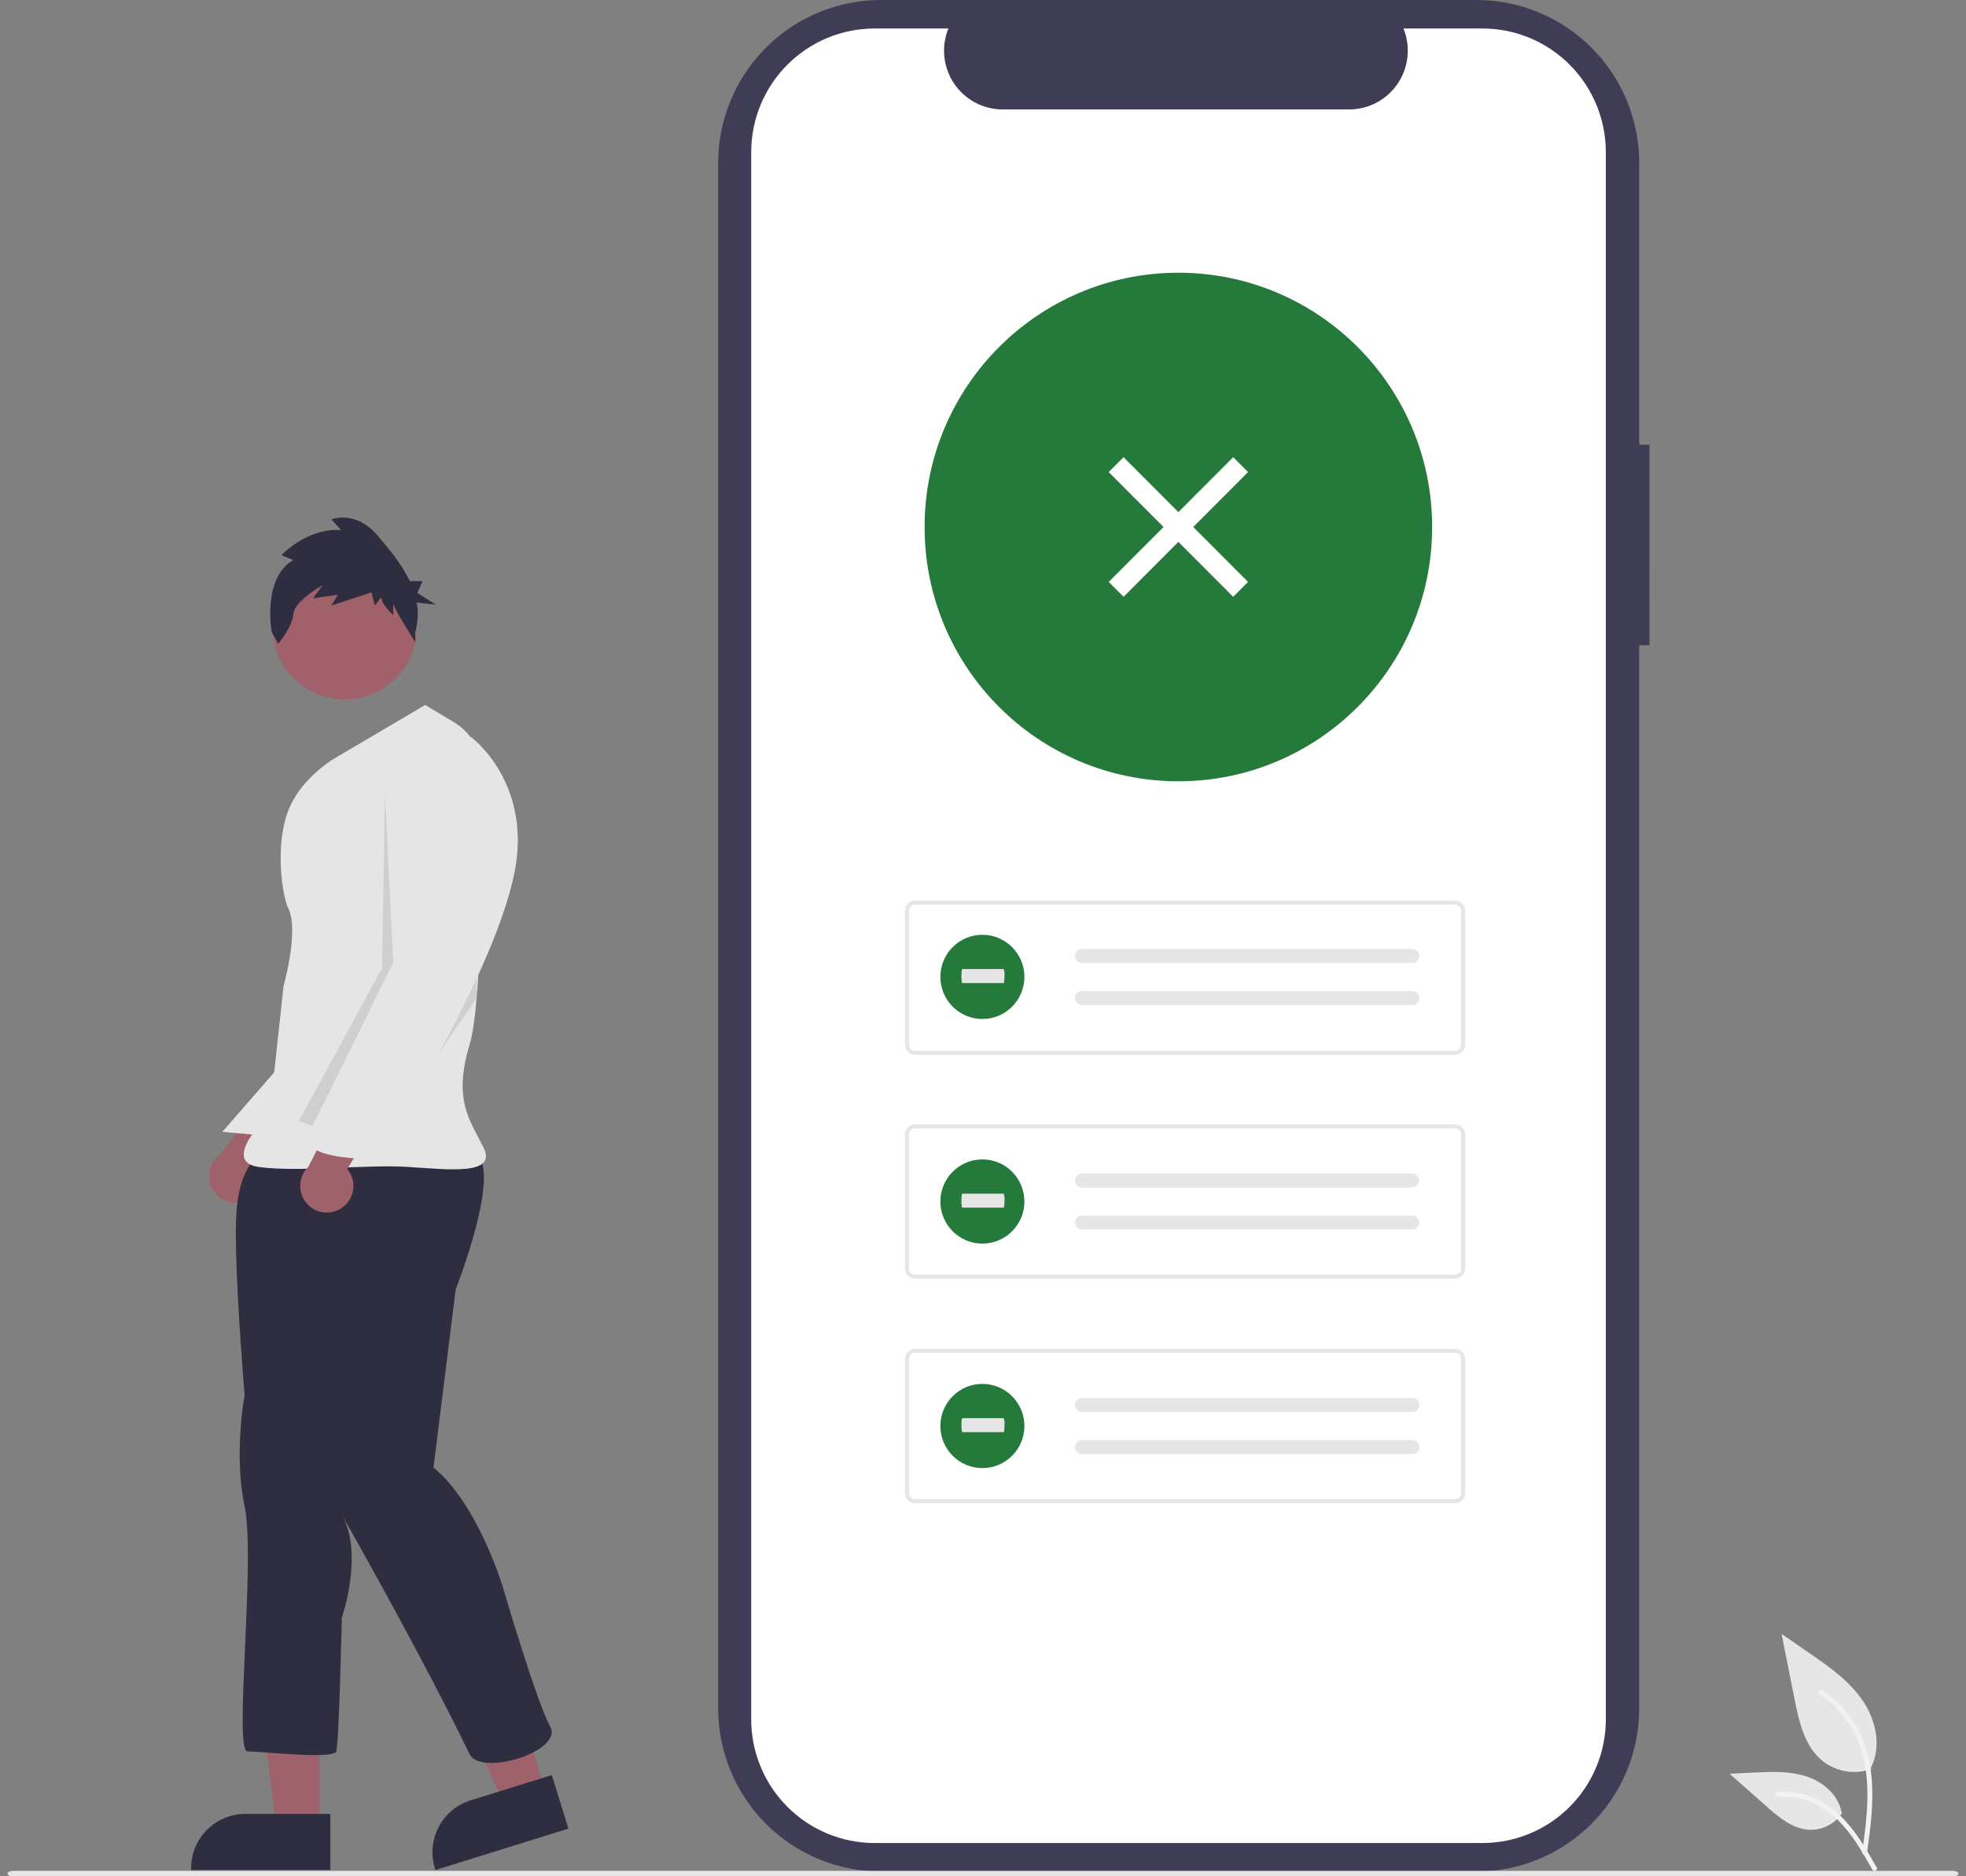 <svg width="131" height="125" viewBox="0 0 131 125" fill="none" xmlns="http://www.w3.org/2000/svg">
<rect x="0" y="0" width="131" height="125" fill="#808080" stroke="none"/>
<g clip-path="url(#clip0_13763_42875)">
<path d="M109.909 29.627H109.226V10.861C109.226 7.981 108.084 5.218 106.051 3.181C104.017 1.144 101.26 1.41678e-09 98.385 1.41678e-09H58.697C57.273 -2.30353e-05 55.864 0.281 54.548 0.827C53.233 1.372 52.038 2.172 51.031 3.181C50.024 4.19 49.226 5.387 48.681 6.705C48.136 8.022 47.855 9.435 47.855 10.861V113.813C47.855 116.693 48.998 119.456 51.031 121.493C53.064 123.529 55.822 124.674 58.697 124.674H98.384C101.259 124.674 104.017 123.529 106.05 121.493C108.083 119.456 109.225 116.693 109.225 113.813V42.985H109.908L109.909 29.627Z" fill="#3F3D56"/>
<path d="M107.001 10.135V114.541C107.001 116.725 106.135 118.819 104.593 120.364C103.052 121.908 100.961 122.776 98.781 122.777H58.28C56.099 122.777 54.007 121.91 52.465 120.365C50.922 118.821 50.055 116.725 50.055 114.541V10.135C50.055 7.95 50.922 5.855 52.465 4.31C54.007 2.766 56.099 1.898 58.279 1.898H63.193C62.951 2.493 62.859 3.137 62.925 3.776C62.991 4.414 63.212 5.026 63.569 5.559C63.926 6.091 64.409 6.528 64.974 6.83C65.539 7.132 66.169 7.29 66.809 7.291H89.9C90.54 7.29 91.171 7.132 91.736 6.83C92.301 6.528 92.783 6.091 93.14 5.559C93.498 5.026 93.719 4.414 93.784 3.776C93.85 3.137 93.758 2.493 93.517 1.898H98.78C100.96 1.899 103.05 2.766 104.592 4.311C106.134 5.855 107 7.949 107.001 10.133V10.135Z" fill="white"/>
<path d="M78.518 52.047C87.857 52.047 95.427 44.463 95.427 35.108C95.427 25.752 87.857 18.168 78.518 18.168C69.18 18.168 61.609 25.752 61.609 35.108C61.609 44.463 69.18 52.047 78.518 52.047Z" fill="#25793A"/>
<path d="M96.961 70.273H60.971C60.794 70.273 60.625 70.203 60.5 70.077C60.375 69.952 60.305 69.782 60.305 69.605V60.662C60.305 60.485 60.375 60.315 60.5 60.19C60.625 60.065 60.794 59.994 60.971 59.994H96.961C97.138 59.994 97.308 60.065 97.432 60.19C97.557 60.315 97.628 60.485 97.628 60.662V69.606C97.628 69.783 97.557 69.952 97.432 70.078C97.308 70.203 97.138 70.273 96.961 70.273V70.273ZM60.971 60.261C60.865 60.261 60.763 60.303 60.688 60.379C60.613 60.454 60.571 60.556 60.571 60.662V69.606C60.571 69.712 60.613 69.814 60.688 69.889C60.763 69.964 60.865 70.006 60.971 70.006H96.961C97.067 70.006 97.169 69.964 97.244 69.889C97.319 69.814 97.361 69.712 97.361 69.606V60.662C97.361 60.556 97.319 60.454 97.244 60.379C97.169 60.303 97.067 60.261 96.961 60.261H60.971Z" fill="#E6E6E6"/>
<path d="M72.099 63.215C71.976 63.215 71.857 63.264 71.769 63.352C71.682 63.439 71.633 63.558 71.633 63.682C71.633 63.806 71.682 63.925 71.769 64.013C71.857 64.1 71.976 64.15 72.099 64.15H94.093C94.217 64.154 94.337 64.11 94.428 64.025C94.519 63.941 94.573 63.824 94.578 63.7C94.582 63.577 94.538 63.456 94.454 63.365C94.369 63.274 94.253 63.22 94.129 63.215C94.122 63.215 94.115 63.215 94.109 63.215L72.099 63.215Z" fill="#E6E6E6"/>
<path d="M72.099 66.019C71.976 66.019 71.857 66.069 71.769 66.156C71.682 66.244 71.633 66.363 71.633 66.487C71.633 66.611 71.682 66.73 71.769 66.817C71.857 66.905 71.976 66.954 72.099 66.954H94.093C94.217 66.959 94.337 66.914 94.428 66.83C94.519 66.746 94.573 66.629 94.578 66.505C94.582 66.381 94.538 66.26 94.454 66.169C94.369 66.079 94.253 66.025 94.129 66.02C94.122 66.02 94.115 66.02 94.109 66.02L72.099 66.019Z" fill="#E6E6E6"/>
<path d="M96.961 85.179H60.971C60.794 85.179 60.625 85.109 60.5 84.984C60.375 84.858 60.305 84.689 60.305 84.512V75.568C60.305 75.391 60.375 75.221 60.5 75.096C60.625 74.971 60.794 74.901 60.971 74.9H96.961C97.138 74.901 97.308 74.971 97.432 75.096C97.557 75.221 97.628 75.391 97.628 75.568V84.512C97.628 84.689 97.557 84.859 97.432 84.984C97.307 85.109 97.138 85.179 96.961 85.179ZM60.971 75.167C60.865 75.168 60.763 75.21 60.688 75.285C60.613 75.36 60.571 75.462 60.571 75.568V84.512C60.571 84.618 60.613 84.72 60.688 84.795C60.763 84.87 60.865 84.912 60.971 84.912H96.961C97.067 84.912 97.169 84.87 97.244 84.795C97.319 84.72 97.361 84.618 97.361 84.512V75.568C97.361 75.462 97.319 75.36 97.244 75.285C97.169 75.21 97.067 75.168 96.961 75.167H60.971Z" fill="#E6E6E6"/>
<path d="M72.099 78.17C71.976 78.17 71.857 78.219 71.769 78.307C71.682 78.394 71.633 78.513 71.633 78.637C71.633 78.761 71.682 78.88 71.769 78.968C71.857 79.055 71.976 79.105 72.099 79.105H94.093C94.215 79.104 94.332 79.055 94.419 78.97C94.506 78.884 94.555 78.767 94.557 78.645C94.559 78.523 94.513 78.405 94.43 78.316C94.346 78.227 94.23 78.175 94.109 78.17H72.099V78.17Z" fill="#E6E6E6"/>
<path d="M72.099 80.975C71.976 80.975 71.857 81.024 71.769 81.112C71.682 81.199 71.633 81.318 71.633 81.442C71.633 81.566 71.682 81.685 71.769 81.772C71.857 81.86 71.976 81.909 72.099 81.909H94.093C94.215 81.909 94.332 81.86 94.419 81.774C94.506 81.688 94.555 81.572 94.557 81.45C94.559 81.327 94.513 81.209 94.43 81.121C94.346 81.032 94.23 80.98 94.109 80.975H72.099V80.975Z" fill="#E6E6E6"/>
<path d="M96.961 100.136H60.971C60.794 100.136 60.625 100.066 60.5 99.941C60.375 99.815 60.305 99.646 60.305 99.469V90.525C60.305 90.348 60.375 90.178 60.5 90.053C60.625 89.928 60.794 89.858 60.971 89.857H96.961C97.138 89.858 97.308 89.928 97.432 90.053C97.557 90.178 97.628 90.348 97.628 90.525V99.469C97.628 99.646 97.557 99.816 97.432 99.941C97.308 100.066 97.138 100.136 96.961 100.137V100.136ZM60.971 90.124C60.865 90.124 60.763 90.167 60.688 90.242C60.613 90.317 60.571 90.419 60.571 90.525V99.469C60.571 99.575 60.613 99.677 60.688 99.752C60.763 99.827 60.865 99.87 60.971 99.87H96.961C97.067 99.87 97.169 99.827 97.244 99.752C97.319 99.677 97.361 99.575 97.361 99.469V90.525C97.361 90.419 97.319 90.317 97.244 90.242C97.169 90.167 97.067 90.124 96.961 90.124H60.971Z" fill="#E6E6E6"/>
<path d="M72.099 93.127C71.976 93.127 71.857 93.176 71.769 93.264C71.682 93.352 71.633 93.47 71.633 93.594C71.633 93.718 71.682 93.837 71.769 93.925C71.857 94.013 71.976 94.062 72.099 94.062H94.093C94.154 94.064 94.216 94.054 94.273 94.033C94.331 94.012 94.383 93.979 94.428 93.938C94.473 93.896 94.51 93.846 94.535 93.79C94.561 93.734 94.575 93.674 94.578 93.612C94.58 93.551 94.57 93.49 94.549 93.432C94.528 93.375 94.495 93.322 94.454 93.277C94.412 93.232 94.362 93.195 94.306 93.17C94.25 93.144 94.19 93.13 94.129 93.127C94.122 93.127 94.115 93.127 94.109 93.127L72.099 93.127Z" fill="#E6E6E6"/>
<path d="M72.099 95.932C71.976 95.932 71.857 95.981 71.769 96.069C71.682 96.156 71.633 96.275 71.633 96.399C71.633 96.523 71.682 96.642 71.769 96.73C71.857 96.817 71.976 96.867 72.099 96.867H94.093C94.154 96.869 94.216 96.859 94.273 96.838C94.331 96.816 94.383 96.784 94.428 96.742C94.473 96.701 94.51 96.65 94.535 96.595C94.561 96.539 94.575 96.479 94.578 96.417C94.58 96.356 94.57 96.295 94.549 96.237C94.528 96.18 94.495 96.127 94.454 96.082C94.412 96.037 94.362 96 94.306 95.975C94.25 95.949 94.19 95.934 94.129 95.932C94.122 95.932 94.115 95.932 94.109 95.932H72.099L72.099 95.932Z" fill="#E6E6E6"/>
<path d="M130.161 124.999H0.839C0.652 124.999 0.5 124.917 0.5 124.816C0.5 124.715 0.652 124.633 0.839 124.633H130.161C130.348 124.633 130.5 124.715 130.5 124.816C130.5 124.917 130.348 124.999 130.161 124.999Z" fill="#E6E6E6"/>
<path d="M124.683 117.85C124.131 118.044 123.538 118.093 122.961 117.991C122.384 117.889 121.843 117.641 121.39 117.269C120.237 116.299 119.875 114.701 119.581 113.222L118.711 108.846L120.533 110.103C121.843 111.006 123.183 111.939 124.09 113.248C124.998 114.558 125.394 116.345 124.665 117.761" fill="#E6E6E6"/>
<path d="M124.402 123.452C124.632 121.778 124.868 120.083 124.707 118.391C124.564 116.889 124.106 115.421 123.175 114.218C122.68 113.581 122.079 113.034 121.397 112.604C121.219 112.492 121.055 112.774 121.232 112.886C122.412 113.633 123.325 114.736 123.838 116.036C124.405 117.481 124.497 119.057 124.398 120.593C124.339 121.521 124.214 122.444 124.088 123.365C124.078 123.407 124.084 123.451 124.105 123.488C124.126 123.525 124.161 123.553 124.202 123.566C124.243 123.577 124.288 123.571 124.325 123.55C124.363 123.529 124.39 123.493 124.402 123.452H124.402Z" fill="#F2F2F2"/>
<path d="M122.752 120.766C122.515 121.126 122.189 121.42 121.806 121.618C121.423 121.816 120.996 121.912 120.565 121.896C119.458 121.844 118.535 121.07 117.704 120.335L115.246 118.161L116.873 118.083C118.042 118.027 119.242 117.975 120.357 118.336C121.472 118.697 122.499 119.567 122.703 120.722" fill="#E6E6E6"/>
<path d="M125.052 124.414C123.949 122.457 122.668 120.282 120.379 119.587C119.743 119.394 119.076 119.325 118.414 119.383C118.205 119.401 118.258 119.724 118.467 119.706C119.576 119.613 120.684 119.907 121.603 120.537C122.488 121.14 123.176 121.978 123.759 122.868C124.116 123.411 124.436 123.98 124.755 124.547C124.857 124.728 125.156 124.597 125.052 124.414Z" fill="#F2F2F2"/>
<path d="M65.459 67.882C67.005 67.882 68.259 66.626 68.259 65.078C68.259 63.529 67.005 62.273 65.459 62.273C63.913 62.273 62.66 63.529 62.66 65.078C62.66 66.626 63.913 67.882 65.459 67.882Z" fill="#25793A"/>
<path d="M64.121 64.555C64.089 64.555 64.062 64.764 64.062 65.022C64.062 65.28 64.089 65.49 64.121 65.49H66.873C66.906 65.494 66.932 65.288 66.933 65.03C66.951 64.869 66.931 64.707 66.875 64.555H64.121V64.555Z" fill="#E6E6E6"/>
<path d="M65.459 82.845C67.005 82.845 68.259 81.589 68.259 80.041C68.259 78.492 67.005 77.236 65.459 77.236C63.913 77.236 62.66 78.492 62.66 80.041C62.66 81.589 63.913 82.845 65.459 82.845Z" fill="#25793A"/>
<path d="M64.121 79.518C64.089 79.518 64.062 79.727 64.062 79.985C64.062 80.243 64.089 80.452 64.121 80.452H66.873C66.906 80.457 66.932 80.251 66.933 79.993C66.951 79.832 66.931 79.669 66.875 79.518L64.121 79.518Z" fill="#E6E6E6"/>
<path d="M65.459 97.8C67.005 97.8 68.259 96.544 68.259 94.996C68.259 93.447 67.005 92.191 65.459 92.191C63.913 92.191 62.66 93.447 62.66 94.996C62.66 96.544 63.913 97.8 65.459 97.8Z" fill="#25793A"/>
<path d="M64.121 94.473C64.089 94.473 64.062 94.682 64.062 94.94C64.062 95.198 64.089 95.407 64.121 95.407H66.873C66.906 95.412 66.932 95.206 66.933 94.948C66.951 94.787 66.931 94.625 66.875 94.473L64.121 94.473Z" fill="#E6E6E6"/>
<path d="M74.865 30.455L73.875 31.447L82.171 39.758L83.161 38.766L74.865 30.455Z" fill="white"/>
<path d="M83.162 31.447L82.172 30.455L73.876 38.766L74.867 39.758L83.162 31.447Z" fill="white"/>
<path d="M16.305 80.016C16.548 79.93 16.769 79.792 16.953 79.611C17.136 79.43 17.278 79.211 17.368 78.97C17.458 78.728 17.494 78.47 17.473 78.213C17.453 77.956 17.376 77.706 17.249 77.482L21.375 72.769L18.154 72.324L14.729 76.868C14.368 77.106 14.106 77.47 13.994 77.89C13.882 78.309 13.927 78.755 14.121 79.143C14.316 79.531 14.645 79.835 15.048 79.995C15.45 80.156 15.898 80.164 16.305 80.016Z" fill="#9F616A"/>
<path d="M21.282 121.779L18.404 121.779L17.035 110.658L21.283 110.658L21.282 121.779Z" fill="#9F616A"/>
<path d="M22.014 124.574L12.734 124.574V124.456C12.734 123.497 13.115 122.576 13.792 121.898C14.47 121.219 15.388 120.838 16.346 120.838H16.346L22.014 120.838L22.014 124.574Z" fill="#2F2E41"/>
<path d="M36.348 119.367L33.599 120.221L29 110.008L33.056 108.746L36.348 119.367Z" fill="#9F616A"/>
<path d="M37.876 121.818L29.014 124.575L28.979 124.462C28.695 123.546 28.786 122.554 29.232 121.704C29.678 120.855 30.442 120.218 31.357 119.934L31.357 119.934L36.77 118.25L37.876 121.818Z" fill="#2F2E41"/>
<path d="M19.079 70.51L14.816 75.4L18.153 75.701L19.079 70.51Z" fill="#E6E6E6"/>
<path d="M17.41 76.812C17.41 76.812 15.93 77.554 15.745 80.891C15.559 84.228 16.3 92.942 16.3 92.942C16.3 92.942 15.56 96.836 16.3 100.358C17.04 103.881 15.56 116.672 16.485 116.672C17.41 116.672 22.222 117.229 22.407 116.672C22.592 116.116 22.777 107.773 22.777 107.773C22.777 107.773 24.257 103.509 22.777 100.914C22.777 100.914 27.946 109.957 31.29 116.858C32.021 118.369 37.582 116.673 36.656 115.004C35.731 113.336 33.51 105.734 33.51 105.734C33.51 105.734 31.845 100.173 28.884 97.763L30.364 85.897C30.364 85.897 33.511 77.925 31.66 76.813C29.81 75.701 17.41 76.812 17.41 76.812Z" fill="#2F2E41"/>
<path d="M22.964 46.593C25.621 46.593 27.775 44.435 27.775 41.773C27.775 39.111 25.621 36.953 22.964 36.953C20.306 36.953 18.152 39.111 18.152 41.773C18.152 44.435 20.306 46.593 22.964 46.593Z" fill="#A0616A"/>
<path d="M28.332 46.963L22.351 50.485C22.351 50.485 20.06 51.778 19.205 54.008C18.293 56.385 18.823 59.731 19.205 60.497C19.945 61.98 18.894 65.688 18.894 65.688L17.969 74.216C17.969 74.216 14.638 77.367 17.229 77.738C19.82 78.109 24.446 77.553 27.222 77.738C29.998 77.924 33.144 78.294 32.218 76.44C31.293 74.586 30.183 73.288 31.293 69.581C32.162 66.68 32.124 55.831 32.067 51.25C32.059 50.62 31.891 50.004 31.578 49.458C31.265 48.913 30.818 48.456 30.279 48.133L28.332 46.963Z" fill="#E5E5E5"/>
<path opacity="0.1" d="M25.648 52.805L26.203 64.114L20.823 75.029L19.91 74.681L25.462 64.484L25.648 52.805Z" fill="black"/>
<path opacity="0.1" d="M31.752 66.523V65.225L25.461 75.607L31.752 66.523Z" fill="black"/>
<path d="M19.549 37.307L18.754 36.989C18.754 36.989 20.418 35.154 22.731 35.314L22.08 34.596C22.08 34.596 23.671 33.958 25.118 35.633C25.878 36.513 26.757 37.548 27.306 38.714H28.158L27.803 39.498L29.047 40.282L27.77 40.142C27.891 40.819 27.849 41.515 27.649 42.173L27.684 42.793C27.684 42.793 26.203 40.497 26.203 40.178V40.976C26.203 40.976 25.407 40.258 25.407 39.78L24.974 40.338L24.756 39.461L22.081 40.338L22.515 39.62L20.851 39.859L21.502 38.982C21.502 38.982 19.622 40.019 19.549 40.896C19.477 41.774 18.537 42.89 18.537 42.89L18.103 42.093C18.103 42.093 17.453 38.504 19.549 37.307Z" fill="#2F2E41"/>
<path d="M22.662 80.539C22.885 80.411 23.078 80.236 23.227 80.025C23.375 79.815 23.476 79.574 23.522 79.32C23.567 79.067 23.557 78.806 23.491 78.556C23.425 78.307 23.306 78.075 23.141 77.877L26.367 72.506L23.118 72.641L20.553 77.721C20.239 78.02 20.046 78.425 20.01 78.857C19.974 79.29 20.098 79.721 20.358 80.068C20.618 80.416 20.996 80.656 21.42 80.742C21.845 80.829 22.287 80.757 22.662 80.539Z" fill="#9F616A"/>
<path d="M29.997 49.374L31.385 49.096C31.385 49.096 35.549 52.155 34.253 58.273C32.958 64.391 27.221 73.66 27.221 73.66C27.221 73.66 25.925 75.329 25.555 75.7C25.186 76.07 24.445 75.7 24.815 76.256C25.186 76.812 24.26 77.183 24.26 77.183C24.26 77.183 20.189 77.183 20.559 75.7C20.929 74.216 27.221 63.648 27.221 63.648L26.296 53.822C26.296 53.822 25.555 49.003 29.997 49.374Z" fill="#E5E5E5"/>
</g>
<defs>
<clipPath id="clip0_13763_42875">
<rect width="130" height="125" fill="white" transform="translate(0.5)"/>
</clipPath>
</defs>
</svg>
